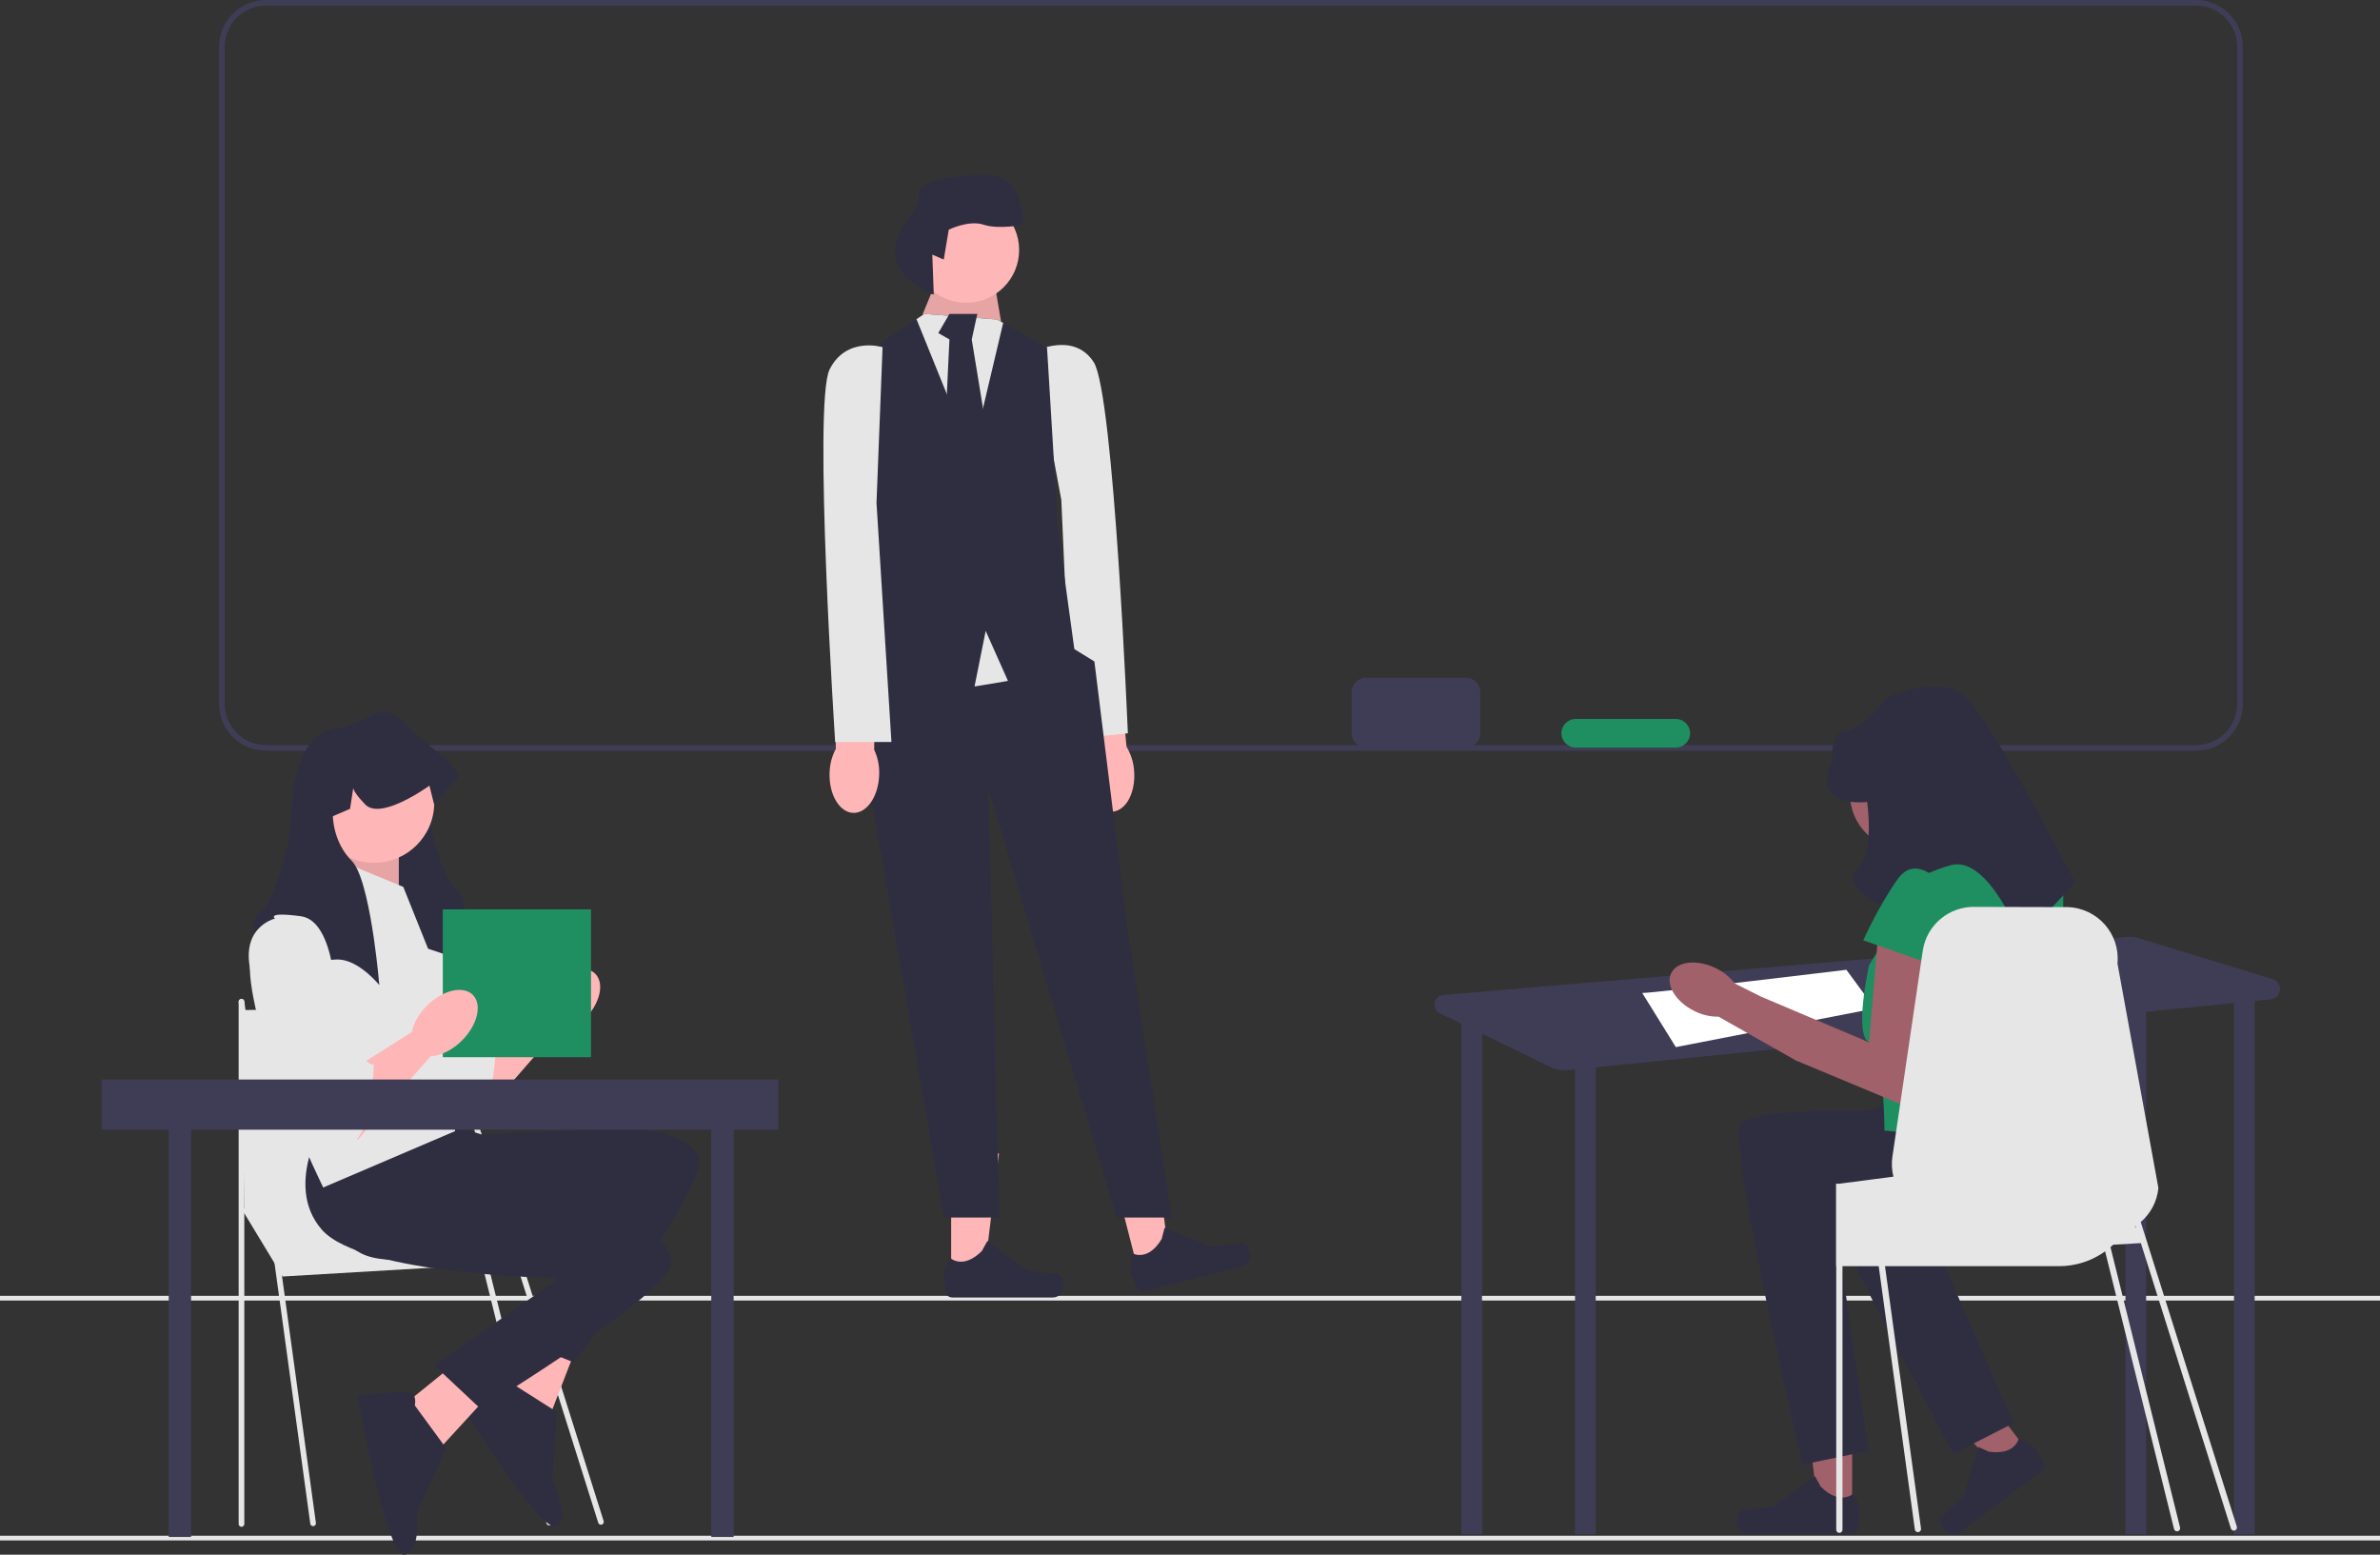 <svg width="343" height="224" viewBox="0 0 343 224" fill="none" xmlns="http://www.w3.org/2000/svg">
<rect x="0" y="0" width="343" height="224" fill="#333333" stroke="none"/>
<g clip-path="url(#clip0_2_270)">
<path d="M316.468 108.164H38.333C34.605 108.164 31.572 105.14 31.572 101.422V6.742C31.572 3.024 34.605 0 38.333 0H316.468C320.196 0 323.229 3.024 323.229 6.742V101.422C323.229 105.14 320.196 108.164 316.468 108.164ZM38.333 0.804C35.049 0.804 32.378 3.468 32.378 6.742V101.422C32.378 104.696 35.049 107.36 38.333 107.36H316.468C319.751 107.36 322.423 104.696 322.423 101.422V6.742C322.423 3.468 319.751 0.804 316.468 0.804H38.333Z" fill="#3F3D56"/>
<path d="M343 221.271H0V221.948H343V221.271Z" fill="#E6E6E6"/>
<path d="M343 186.707H0V187.384H343V186.707Z" fill="#E6E6E6"/>
<path d="M156.315 111.646C156.561 114.732 158.358 117.108 160.328 116.951C162.297 116.794 163.694 114.166 163.447 111.078C163.366 109.843 162.989 108.646 162.348 107.586L161.139 94.521L155.003 95.218L156.846 108.024C156.381 109.171 156.199 110.413 156.315 111.646Z" fill="#FFB6B6"/>
<path d="M148.984 50.694C148.984 50.694 154.72 47.666 157.629 52.19C160.538 56.715 162.545 105.652 162.545 105.652L154.483 106.51L152.955 72.026L148.984 50.694Z" fill="#E6E6E6"/>
<path d="M137.079 184.154L141.749 184.154L143.971 166.191L137.078 166.191L137.079 184.154Z" fill="#FFB6B6"/>
<path d="M153.08 184.049C153.225 184.293 153.302 185.081 153.302 185.365C153.302 186.238 152.592 186.946 151.717 186.946H137.254C136.657 186.946 136.172 186.463 136.172 185.867V185.267C136.172 185.267 135.457 183.462 136.93 181.238C136.93 181.238 138.761 182.98 141.496 180.252L142.303 178.794L148.143 183.053L151.379 183.45C152.088 183.537 152.715 183.437 153.08 184.049Z" fill="#2F2E41"/>
<path d="M164.105 183.383L168.629 182.23L166.324 164.278L159.645 165.979L164.105 183.383Z" fill="#FFB6B6"/>
<path d="M179.581 179.332C179.783 179.533 180.053 180.277 180.123 180.552C180.34 181.398 179.828 182.259 178.98 182.475L164.967 186.045C164.388 186.192 163.799 185.844 163.652 185.267L163.502 184.685C163.502 184.685 162.361 183.113 163.236 180.594C163.236 180.594 165.443 181.83 167.416 178.512L167.836 176.901L174.551 179.586L177.785 179.172C178.493 179.081 179.077 178.829 179.581 179.332Z" fill="#2F2E41"/>
<path d="M133.215 46.832L132.994 45.23L135.626 38.82L142.857 38.019L144.418 47.195L133.215 46.832Z" fill="#FFB6B6"/>
<path opacity="0.1" d="M133.215 46.832L132.994 45.23L135.626 38.82L142.857 38.019L144.418 47.195L133.215 46.832Z" fill="black"/>
<path d="M124.779 92.099L121.565 100.913L123.976 105.72L136.028 175.424H144.04L142.455 113.732L160.935 175.424H168.865L162.488 133.762L157.721 95.304L154.83 93.523L140.848 85.69L124.779 92.099Z" fill="#2F2E41"/>
<path d="M145.267 98.108L140.447 98.91L134.019 83.687H148.481L145.267 98.108Z" fill="#E6E6E6"/>
<path d="M154.909 94.102L145.267 98.108L142.053 90.898L140.447 98.91L123.574 93.493L125.984 83.687L123.574 51.639L132.083 45.983L133.215 45.23L143.66 46.031L144.576 46.528L150.892 50.037L152.498 76.476L154.909 94.102Z" fill="#2F2E41"/>
<path d="M144.576 46.528L140.045 65.66L132.083 45.983L133.216 45.23L143.66 46.031L144.576 46.528Z" fill="#E6E6E6"/>
<path d="M136.831 45.23L135.224 47.989L136.831 48.909L136.028 65.71L139.241 70.067L142.455 63.627L140.045 48.909L140.848 45.23H136.831Z" fill="#2F2E41"/>
<path d="M139.241 43.627C143.457 43.627 146.874 40.219 146.874 36.016C146.874 31.812 143.457 28.404 139.241 28.404C135.026 28.404 131.609 31.812 131.609 36.016C131.609 40.219 135.026 43.627 139.241 43.627Z" fill="#FFB6B6"/>
<path d="M134.363 36.684L136.013 37.401L136.732 33.095C136.732 33.095 139.611 31.659 141.771 32.377C143.93 33.095 147.529 32.377 147.529 32.377C147.529 32.377 147.529 25.2 142.491 25.2C137.452 25.2 132.414 25.917 132.414 28.071C132.414 30.224 130.255 32.377 130.255 32.377C130.255 32.377 127.376 36.684 130.255 39.554C133.134 42.425 134.573 42.425 134.573 42.425L134.363 36.684Z" fill="#2F2E41"/>
<path d="M119.553 111.421C119.469 114.516 121.003 117.068 122.978 117.121C124.954 117.174 126.622 114.707 126.706 111.611C126.756 110.375 126.509 109.144 125.984 108.023L126.173 94.904L119.997 94.947L120.467 107.875C119.883 108.967 119.569 110.183 119.553 111.421Z" fill="#FFB6B6"/>
<path d="M127.193 50.022C127.193 50.022 121.971 48.419 119.561 53.227C117.15 58.034 120.364 106.906 120.364 106.906H128.471L126.32 72.455L127.193 50.022Z" fill="#E6E6E6"/>
<path d="M327.533 141.072L308.057 135.127C307.626 134.995 307.174 134.947 306.725 134.985L208.02 143.362C206.613 143.481 206.259 145.374 207.529 145.991L210.691 147.527H210.607V221.056H213.586V148.933L223.495 153.747C224.253 154.116 225.099 154.266 225.938 154.181L226.992 154.075V221.056H229.972V153.775L306.315 146.085V221.056H309.294V145.785L321.956 144.51V221.056H324.936V144.21L327.246 143.977C328.867 143.814 329.091 141.547 327.533 141.072Z" fill="#3F3D56"/>
<path d="M236.675 143.071C238.537 143.071 266.095 139.728 266.095 139.728L270.192 145.299L241.516 150.869L236.675 143.071Z" fill="white"/>
<path d="M266.92 218.2L262.133 218.192L259.887 199.772L266.953 199.785L266.92 218.2Z" fill="#A0616A"/>
<path d="M250.517 218.064C250.367 218.314 250.287 219.122 250.287 219.413C250.285 220.308 251.011 221.035 251.909 221.036L266.736 221.062C267.349 221.063 267.846 220.569 267.847 219.958L267.848 219.343C267.848 219.343 268.585 217.494 267.078 215.211C267.078 215.211 265.198 216.993 262.399 214.192L261.574 212.696L255.58 217.052L252.261 217.454C251.535 217.542 250.891 217.438 250.517 218.064Z" fill="#2F2E41"/>
<path d="M292.617 209.635L288.84 212.476L276.052 199.299L281.627 195.106L292.617 209.635Z" fill="#A0616A"/>
<path d="M279.611 219.285C279.643 219.571 280.063 220.255 280.237 220.485C280.771 221.191 281.778 221.332 282.486 220.799L294.184 211.999C294.667 211.636 294.763 210.951 294.399 210.469L294.032 209.983C294.032 209.983 293.506 208.088 290.954 207.185C290.954 207.185 290.539 209.708 286.657 209.166L285.113 208.478L282.995 215.476L280.62 217.767C280.101 218.268 279.532 218.568 279.611 219.285Z" fill="#2F2E41"/>
<path d="M282.611 114.438C282.611 118.841 279.032 122.41 274.617 122.41C270.201 122.41 266.622 118.841 266.622 114.438C266.622 110.035 270.201 106.466 274.617 106.466C279.032 106.466 282.611 110.035 282.611 114.438Z" fill="#A0616A"/>
<path d="M281.858 160.403C281.858 160.403 252.423 158.741 250.757 162.064C249.091 165.387 259.764 211.029 259.764 211.029L269.287 209.039L264.641 177.017C264.641 177.017 289.204 183.504 292.536 175.75C295.868 167.997 294.909 165.11 294.909 165.11L281.858 160.403Z" fill="#2F2E41"/>
<path d="M289.399 154.825C289.399 154.825 260.572 160.987 259.847 164.631C259.122 168.275 281.523 209.476 281.523 209.476L290.178 205.045L277.204 175.389C277.204 175.389 302.612 175.165 303.769 166.809C304.925 158.453 303.234 155.922 303.234 155.922L289.399 154.825Z" fill="#2F2E41"/>
<path d="M292.688 123.574H278.838L269.362 139.081C269.362 139.081 267.14 149.102 269.362 150.183C271.583 151.265 271.583 162.895 271.583 162.895L294.909 165.11C294.909 165.11 298.241 130.22 297.131 126.897C296.02 123.574 292.688 123.574 292.688 123.574Z" fill="#1F8F62"/>
<path d="M270.75 133.82L269.362 150.183L253.745 143.574L250.018 141.705C249.288 140.756 248.341 139.995 247.255 139.485C244.556 138.173 241.69 138.498 240.853 140.211C240.016 141.923 241.525 144.374 244.224 145.685C245.295 146.224 246.481 146.499 247.68 146.488L258.586 152.664L258.599 152.64L258.647 152.726L275.749 159.849L279.684 138.367L270.75 133.82Z" fill="#A0616A"/>
<path d="M269.084 115.544C269.084 115.544 260.754 116.652 264.086 109.452C264.086 109.452 263.578 105.549 266.053 105.286C268.529 105.022 271.861 100.591 271.861 100.591C271.861 100.591 279.501 96.715 283.456 100.591C287.412 104.468 299.074 127.174 299.074 127.174L291.299 135.481C291.299 135.481 286.625 123.228 281.187 124.647C275.749 126.067 270.75 130.299 270.75 130.299C270.75 130.299 265.232 127.545 267.713 125.144C270.195 122.744 269.084 115.544 269.084 115.544Z" fill="#2F2E41"/>
<path d="M280.192 127.728C280.192 127.728 276.304 122.744 273.527 126.62C270.75 130.497 268.529 135.481 268.529 135.481L279.636 139.358L280.192 127.728Z" fill="#1F8F62"/>
<path d="M322.365 219.954L309.46 179.052L309.462 179.052H309.492L309.44 178.985L309.439 178.983L308.519 176.07L308.52 176.07C309.92 174.866 310.873 173.147 311.063 171.168L305.164 138.815C305.57 134.567 302.304 130.853 298.025 130.701L284.716 130.667C280.932 130.534 277.655 133.259 277.104 136.995L276.809 138.978L272.732 166.641C272.583 167.636 272.642 168.617 272.877 169.534L269.942 169.916L269.052 170.035L265.533 170.492L265.522 170.496L265.082 170.551H264.606V182.435H264.635V220.417C264.635 220.662 264.836 220.863 265.082 220.863C265.332 220.863 265.533 220.662 265.533 220.417V182.435H270.754L275.964 220.373C275.998 220.596 276.187 220.759 276.411 220.759C276.43 220.759 276.452 220.759 276.47 220.755C276.716 220.722 276.888 220.495 276.854 220.25L271.663 182.435H296.715C299.202 182.435 301.507 181.648 303.384 180.3L313.317 220.303C313.368 220.506 313.551 220.64 313.751 220.64C313.788 220.64 313.825 220.636 313.862 220.626C314.102 220.565 314.247 220.322 314.186 220.083L304.157 179.692C304.291 179.581 304.424 179.463 304.55 179.341L308.537 179.107L321.509 220.222C321.57 220.413 321.746 220.536 321.937 220.536C321.982 220.536 322.027 220.529 322.072 220.515C322.308 220.441 322.439 220.189 322.365 219.954ZM307.667 176.705C307.701 176.686 307.73 176.664 307.76 176.645L307.856 176.949L307.667 176.705Z" fill="#E6E6E6"/>
<path d="M69.148 150.624L77.833 145.116L81.364 147.24L69.148 161.237V150.624Z" fill="#FFB6B6"/>
<path d="M57.271 129.306C57.271 129.306 51.502 130.659 54.217 138.442C56.931 146.225 65.754 162.467 68.469 161.452C71.184 160.437 71.523 150.285 71.523 150.285C71.523 150.285 71.184 150.624 69.826 149.27C68.469 147.916 68.469 148.535 68.469 147.041C68.469 145.548 67.359 144.441 67.359 144.441L66.094 141.826C66.094 141.826 66.094 129.644 61.004 128.967C55.913 128.29 57.271 129.306 57.271 129.306Z" fill="#E6E6E6"/>
<path d="M84.222 146.876C86.475 144.629 87.174 141.683 85.782 140.296C84.391 138.908 81.436 139.605 79.184 141.851C76.931 144.098 76.233 147.044 77.624 148.431C79.015 149.819 81.97 149.122 84.222 146.876Z" fill="#FFB6B6"/>
<path d="M34.802 174.141L40.728 183.922L75.264 181.885L66.068 170.065L34.802 174.141Z" fill="#E6E6E6"/>
<path d="M45.121 219.89C44.92 219.89 44.745 219.742 44.717 219.537L34.397 144.379C34.366 144.155 34.523 143.95 34.746 143.919C34.97 143.887 35.176 144.045 35.207 144.268L45.527 219.427C45.557 219.65 45.401 219.855 45.177 219.886C45.158 219.888 45.14 219.89 45.121 219.89Z" fill="#E6E6E6"/>
<path d="M34.802 219.985C34.576 219.985 34.393 219.803 34.393 219.578V144.338C34.393 144.113 34.576 143.93 34.802 143.93C35.027 143.93 35.21 144.113 35.21 144.338V219.578C35.21 219.803 35.027 219.985 34.802 219.985Z" fill="#E6E6E6"/>
<path d="M86.606 219.686C86.432 219.686 86.271 219.575 86.216 219.401L61.796 142C61.728 141.786 61.847 141.557 62.063 141.489C62.278 141.422 62.508 141.541 62.575 141.755L86.996 219.156C87.064 219.371 86.944 219.6 86.729 219.667C86.688 219.68 86.646 219.686 86.606 219.686Z" fill="#E6E6E6"/>
<path d="M79.147 219.781C78.964 219.781 78.798 219.659 78.751 219.474L61.789 151.163C61.734 150.945 61.866 150.723 62.085 150.667C62.304 150.612 62.526 150.744 62.582 150.962L79.543 219.273C79.599 219.492 79.466 219.713 79.248 219.769C79.214 219.777 79.18 219.781 79.147 219.781Z" fill="#E6E6E6"/>
<path d="M34.802 145.536L63.105 145.102L68.316 174.752H35.211L34.802 145.536Z" fill="#E6E6E6"/>
<path d="M78.297 189.135L71.164 201.657L79.446 203.476L82.899 194.569L78.297 189.135Z" fill="#FFB6B6"/>
<path d="M73.726 199.293C73.726 199.293 73.449 197.251 71.819 197.899C70.19 198.547 65.487 200.956 65.487 200.956C65.487 200.956 77.753 220.83 80.081 219.904C82.409 218.978 79.622 213.36 79.622 213.36L80.237 203.43L73.726 199.293Z" fill="#2F2E41"/>
<path d="M46.751 164.835C46.751 164.835 44.206 176.51 52.011 180.57C59.816 184.631 86.454 174.648 86.454 174.648L74.237 192.901L82.721 196.305C82.721 196.305 102.063 170.926 100.706 166.866C99.348 162.805 90.186 162.467 90.186 162.467L69.487 163.482L64.058 161.79L46.751 164.835Z" fill="#2F2E41"/>
<path d="M67.744 194.693L56.531 203.768L63.581 208.467L70.048 201.424L67.744 194.693Z" fill="#FFB6B6"/>
<path d="M59.78 202.496C59.78 202.496 60.267 200.493 58.513 200.506C56.758 200.518 51.499 201.055 51.499 201.055C51.499 201.055 55.672 224.018 58.178 224C60.684 223.982 60.138 217.738 60.138 217.738L64.335 208.712L59.78 202.496Z" fill="#2F2E41"/>
<path d="M47.229 160.613C47.229 160.613 40.598 170.563 46.386 177.177C52.174 183.791 80.628 184.159 80.628 184.159L62.589 196.728L69.249 202.976C69.249 202.976 96.526 186.356 96.743 182.081C96.961 177.807 88.55 174.167 88.55 174.167L68.899 167.602L64.46 164.056L47.229 160.613Z" fill="#2F2E41"/>
<path d="M64.262 137.565C64.262 137.565 57.815 135.197 54.761 135.197C54.469 135.197 54.18 135.231 53.892 135.292C51.937 135.704 50.139 137.379 49.277 138.293C48.941 138.652 48.748 138.892 48.748 138.892C48.748 138.892 48.768 138.658 48.809 138.249C49.009 136.097 49.749 129.035 51.075 124.514C51.55 122.9 52.097 121.611 52.725 120.985C54.187 119.523 54.862 117.77 55.175 116.464C55.439 115.344 55.439 114.556 55.439 114.556L52.965 113.493L52.507 110.509C52.426 110.861 52.049 111.547 50.784 112.864C50.675 112.975 50.556 113.07 50.431 113.151C48.605 114.295 44.883 112.305 42.877 111.053C43.712 108.16 45.225 105.514 47.974 105.081C54.421 104.066 54.421 100.344 58.493 104.404C58.829 104.739 59.169 105.061 59.508 105.372C60.811 107.856 61.286 111.185 61.456 113.5C61.578 115.121 61.547 116.248 61.547 116.248C61.547 116.248 63.244 126.399 65.959 128.429C68.673 130.46 64.262 137.565 64.262 137.565Z" fill="#2F2E41"/>
<path d="M51.707 121.323L47.122 128.03L57.475 130.798V121.323H51.707Z" fill="#FFB6B6"/>
<path opacity="0.1" d="M51.707 121.323L47.122 128.03L57.475 130.798V121.323H51.707Z" fill="black"/>
<path d="M58.119 127.783L48.279 123.722C48.279 123.722 35.044 129.475 36.062 140.641C37.081 151.808 46.582 171.095 46.582 171.095L65.585 162.974L63.549 141.318L58.119 127.783Z" fill="#E6E6E6"/>
<path d="M53.9 124.317C58.695 124.317 62.582 120.441 62.582 115.66C62.582 110.879 58.695 107.003 53.9 107.003C49.105 107.003 45.218 110.879 45.218 115.66C45.218 120.441 49.105 124.317 53.9 124.317Z" fill="#FFB6B6"/>
<path d="M65.619 112.525C63.923 114.217 62.565 115.909 62.565 115.909L61.887 113.202C61.887 113.202 61.73 113.317 61.456 113.5C60.38 114.231 57.492 116.068 55.175 116.464C54.143 116.64 53.227 116.528 52.63 115.909C51.364 114.593 50.987 113.906 50.906 113.554L50.448 116.539L47.974 117.601C47.974 117.601 47.974 121.317 50.689 124.03C50.821 124.162 50.95 124.325 51.075 124.514C52.372 126.463 53.301 131.234 53.892 135.292C54.414 138.899 54.666 141.937 54.666 141.937C54.666 141.937 52.097 138.73 49.277 138.293C49.121 138.269 48.965 138.252 48.809 138.249C48.758 138.242 48.703 138.242 48.653 138.242C45.599 138.242 39.151 140.611 39.151 140.611C39.151 140.611 34.74 133.505 37.455 131.475C40.169 129.444 41.866 119.293 41.866 119.293C41.866 119.293 41.754 114.948 42.877 111.053C43.712 108.16 45.225 105.514 47.974 105.081C54.421 104.066 54.421 100.344 58.493 104.404C58.829 104.739 59.169 105.061 59.508 105.372C63.302 108.851 67.177 110.972 65.619 112.525Z" fill="#2F2E41"/>
<path d="M27.541 157.948H24.317V221.449H27.541V157.948Z" fill="#3F3D56"/>
<path d="M105.731 157.948H102.507V221.449H105.731V157.948Z" fill="#3F3D56"/>
<path d="M85.176 131.021H63.815V152.322H85.176V131.021Z" fill="#1F8F62"/>
<path d="M51.502 153.669L60.187 148.161L63.718 150.285L51.502 164.283V153.669Z" fill="#FFB6B6"/>
<path d="M39.626 132.351C39.626 132.351 33.857 133.705 36.572 141.487C39.286 149.27 48.109 165.512 50.824 164.497C53.538 163.482 53.877 153.331 53.877 153.331C53.877 153.331 53.538 153.669 52.181 152.315C50.824 150.962 50.824 151.58 50.824 150.087C50.824 148.593 49.713 147.486 49.713 147.486L48.448 144.871C48.448 144.871 48.448 132.689 43.358 132.013C38.268 131.336 39.626 132.351 39.626 132.351Z" fill="#E6E6E6"/>
<path d="M66.577 149.921C68.83 147.675 69.528 144.729 68.137 143.341C66.745 141.954 63.791 142.65 61.538 144.897C59.285 147.143 58.587 150.089 59.978 151.476C61.37 152.864 64.324 152.168 66.577 149.921Z" fill="#FFB6B6"/>
<path d="M112.18 155.537H14.644V162.771H112.18V155.537Z" fill="#3F3D56"/>
<path d="M211.275 97.663H196.87C195.728 97.663 194.802 98.586 194.802 99.724V105.649C194.802 106.787 195.728 107.71 196.87 107.71H211.275C212.417 107.71 213.342 106.787 213.342 105.649V99.724C213.342 98.586 212.417 97.663 211.275 97.663Z" fill="#3F3D56"/>
<path d="M241.503 103.587H227.098C225.956 103.587 225.03 104.51 225.03 105.649V105.649C225.03 106.787 225.956 107.71 227.098 107.71H241.503C242.645 107.71 243.57 106.787 243.57 105.649C243.57 104.51 242.645 103.587 241.503 103.587Z" fill="#1F8F62"/>
</g>
<defs>
<clipPath id="clip0_2_270">
<rect width="343" height="224" fill="white"/>
</clipPath>
</defs>
</svg>
